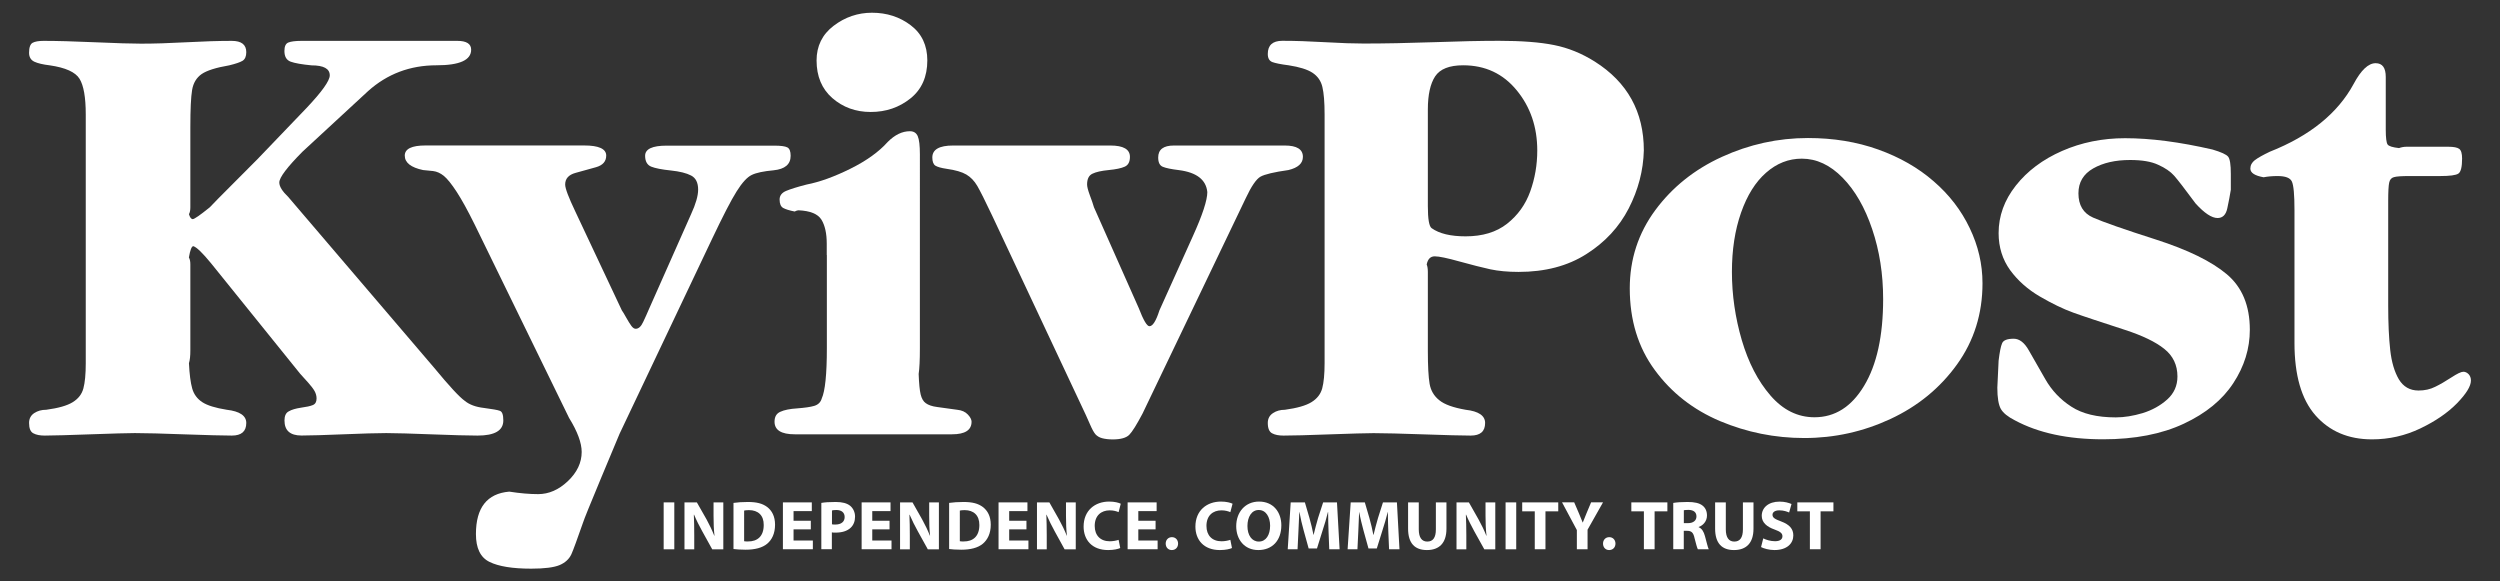 <?xml version="1.0" encoding="utf-8"?>
<!-- Generator: Adobe Illustrator 16.0.3, SVG Export Plug-In . SVG Version: 6.00 Build 0)  -->
<!DOCTYPE svg PUBLIC "-//W3C//DTD SVG 1.1//EN" "http://www.w3.org/Graphics/SVG/1.1/DTD/svg11.dtd">
<svg version="1.1" id="Layer_1" xmlns="http://www.w3.org/2000/svg" xmlns:xlink="http://www.w3.org/1999/xlink" x="0px" y="0px"
	 width="43px" height="10px" viewBox="0 0 43 10" enable-background="new 0 0 43 10" xml:space="preserve">
<rect x="0" y="0" width="43" height="10" fill="#333333" stroke="none"/>
<g>
	<rect x="11.415" y="8.641" fill="#FFFFFF" width="0.183" height="0.807"/>
	<polygon fill="#FFFFFF" points="13.946,9.105 13.649,9.105 13.649,9.297 13.981,9.297 13.981,9.447 13.466,9.447 13.466,8.641 
		13.963,8.641 13.963,8.791 13.649,8.791 13.649,8.957 13.946,8.957 	"/>
	<polygon fill="#FFFFFF" points="15.3,9.105 15.003,9.105 15.003,9.297 15.334,9.297 15.334,9.447 14.82,9.447 14.82,8.641 
		15.317,8.641 15.317,8.791 15.003,8.791 15.003,8.957 15.3,8.957 	"/>
	<polygon fill="#FFFFFF" points="17.655,9.105 17.358,9.105 17.358,9.297 17.689,9.297 17.689,9.447 17.175,9.447 17.175,8.641 
		17.672,8.641 17.672,8.791 17.358,8.791 17.358,8.957 17.655,8.957 	"/>
	<polygon fill="#FFFFFF" points="19.876,9.105 19.579,9.105 19.579,9.297 19.911,9.297 19.911,9.447 19.395,9.447 19.395,8.641 
		19.894,8.641 19.894,8.791 19.579,8.791 19.579,8.957 19.876,8.957 	"/>
	<rect x="25.896" y="8.641" fill="#FFFFFF" width="0.183" height="0.807"/>
	<polygon fill="#FFFFFF" points="26.398,8.795 26.182,8.795 26.182,8.641 26.802,8.641 26.802,8.795 26.582,8.795 26.582,9.447 
		26.398,9.447 	"/>
	<polygon fill="#FFFFFF" points="28.275,8.795 28.059,8.795 28.059,8.641 28.679,8.641 28.679,8.795 28.459,8.795 28.459,9.447 
		28.275,9.447 	"/>
	<polygon fill="#FFFFFF" points="31.13,8.795 30.914,8.795 30.914,8.641 31.535,8.641 31.535,8.795 31.314,8.795 31.314,9.447 
		31.13,9.447 	"/>
	<path fill="#FFFFFF" d="M3.274,4.548v1.483c0,0.088-0.007,0.161-0.024,0.216c0.009,0.19,0.028,0.336,0.056,0.435
		c0.028,0.099,0.085,0.177,0.173,0.235c0.087,0.057,0.228,0.1,0.422,0.131C4.124,7.074,4.236,7.15,4.236,7.275
		c0,0.145-0.083,0.217-0.249,0.217c-0.155,0-0.425-0.008-0.81-0.021C2.794,7.457,2.508,7.449,2.319,7.449
		c-0.128,0-0.38,0.008-0.755,0.021S0.923,7.492,0.77,7.492c-0.082,0-0.146-0.012-0.196-0.039C0.525,7.428,0.5,7.369,0.5,7.275
		c0-0.074,0.03-0.131,0.089-0.17c0.06-0.039,0.126-0.057,0.206-0.057C1.003,7.02,1.155,6.977,1.25,6.918
		c0.096-0.059,0.157-0.137,0.184-0.237s0.041-0.245,0.041-0.434V6.03V2.184V1.967c0-0.293-0.036-0.497-0.107-0.612
		C1.297,1.24,1.126,1.163,0.857,1.124C0.739,1.11,0.65,1.089,0.59,1.061C0.53,1.032,0.5,0.981,0.5,0.908
		c0-0.093,0.021-0.15,0.061-0.172c0.041-0.022,0.104-0.033,0.188-0.033c0.226,0,0.521,0.008,0.886,0.024
		C2,0.743,2.264,0.751,2.427,0.751c0.221,0,0.48-0.008,0.778-0.024c0.298-0.016,0.558-0.024,0.782-0.024
		c0.166,0,0.249,0.065,0.249,0.194c0,0.072-0.021,0.121-0.063,0.148C4.13,1.071,4.054,1.097,3.942,1.124
		C3.714,1.163,3.557,1.213,3.468,1.274C3.38,1.336,3.324,1.427,3.304,1.549c-0.02,0.12-0.03,0.333-0.03,0.637v1.379
		c0,0.049-0.007,0.089-0.024,0.119C3.267,3.74,3.288,3.769,3.316,3.769c0.026,0,0.125-0.068,0.293-0.204
		c0.068-0.073,0.185-0.191,0.35-0.356c0.166-0.166,0.323-0.323,0.472-0.474C4.578,2.583,4.858,2.292,5.27,1.86
		c0.267-0.282,0.402-0.471,0.402-0.564c0-0.115-0.105-0.172-0.315-0.172C5.192,1.108,5.072,1.087,5,1.061
		C4.927,1.034,4.892,0.973,4.892,0.877c0-0.079,0.022-0.128,0.068-0.146c0.045-0.018,0.121-0.028,0.225-0.028h2.607h0.074
		c0.158,0,0.238,0.051,0.238,0.152c0,0.179-0.199,0.268-0.595,0.268c-0.455,0-0.848,0.148-1.178,0.444l-1.126,1.04
		C4.939,2.875,4.804,3.053,4.804,3.139c0,0.069,0.052,0.151,0.154,0.249l2.508,2.936C7.727,6.64,7.902,6.83,7.996,6.896
		c0.078,0.064,0.188,0.105,0.33,0.121c0.141,0.02,0.232,0.033,0.271,0.049c0.041,0.014,0.06,0.068,0.06,0.166
		c0,0.174-0.148,0.26-0.444,0.26c-0.167,0-0.428-0.008-0.782-0.021S6.814,7.449,6.644,7.449c-0.165,0-0.41,0.008-0.738,0.021
		s-0.567,0.021-0.72,0.021c-0.196,0-0.293-0.086-0.293-0.26c0-0.076,0.024-0.131,0.074-0.156c0.05-0.029,0.119-0.049,0.211-0.063
		c0.091-0.012,0.16-0.027,0.203-0.045s0.064-0.055,0.064-0.113c0-0.045-0.012-0.088-0.035-0.129s-0.06-0.087-0.106-0.14
		c-0.048-0.052-0.095-0.103-0.14-0.155L3.629,4.527C3.486,4.353,3.385,4.254,3.326,4.234c-0.03,0-0.055,0.065-0.077,0.195
		C3.267,4.459,3.274,4.499,3.274,4.548"/>
	<path fill="#FFFFFF" d="M8.162,3.857C8.045,3.621,7.943,3.435,7.855,3.3c-0.088-0.135-0.162-0.226-0.22-0.274
		C7.576,2.978,7.514,2.95,7.45,2.942C7.386,2.935,7.328,2.929,7.277,2.925C7.068,2.881,6.962,2.798,6.962,2.676
		c0-0.116,0.12-0.174,0.357-0.174h2.728c0.252,0,0.38,0.058,0.38,0.174c0,0.1-0.059,0.167-0.176,0.2
		c-0.117,0.033-0.234,0.065-0.353,0.098c-0.118,0.033-0.177,0.099-0.177,0.2c0,0.067,0.059,0.222,0.175,0.465l0.8,1.7
		c0.014,0.018,0.039,0.059,0.074,0.122c0.036,0.063,0.065,0.112,0.09,0.145c0.025,0.033,0.049,0.049,0.074,0.049
		c0.05,0,0.093-0.039,0.129-0.118c0.037-0.078,0.07-0.151,0.098-0.218l0.725-1.634c0.081-0.176,0.122-0.317,0.122-0.423
		c0-0.12-0.04-0.201-0.121-0.243c-0.08-0.042-0.197-0.071-0.351-0.087c-0.154-0.016-0.266-0.038-0.336-0.066
		c-0.068-0.028-0.104-0.091-0.104-0.187c0-0.116,0.124-0.174,0.371-0.174h1.849c0.113,0,0.188,0.01,0.226,0.03
		c0.039,0.02,0.057,0.069,0.057,0.145c0,0.146-0.097,0.229-0.293,0.249c-0.173,0.016-0.298,0.042-0.376,0.08
		c-0.078,0.037-0.165,0.131-0.26,0.283c-0.096,0.152-0.236,0.425-0.423,0.818l-1.59,3.35c-0.012,0.031-0.116,0.279-0.311,0.744
		c-0.194,0.465-0.3,0.727-0.318,0.785C9.929,9.27,9.864,9.453,9.827,9.535c-0.038,0.08-0.104,0.143-0.201,0.184
		C9.529,9.76,9.366,9.781,9.137,9.781c-0.321,0-0.56-0.039-0.715-0.115C8.263,9.59,8.186,9.428,8.186,9.186
		c0-0.453,0.19-0.697,0.573-0.73c0.187,0.029,0.352,0.043,0.497,0.043c0.183,0,0.354-0.074,0.511-0.223
		c0.158-0.15,0.238-0.318,0.238-0.502c0-0.156-0.073-0.354-0.217-0.586L8.162,3.857z"/>
	<path fill="#FFFFFF" d="M14.22,4.387V4.191c0-0.178-0.031-0.315-0.092-0.414c-0.062-0.098-0.193-0.151-0.394-0.16
		c-0.016,0-0.039,0.007-0.066,0.021c-0.09-0.018-0.155-0.038-0.197-0.061c-0.041-0.023-0.062-0.071-0.062-0.146
		c0-0.066,0.038-0.116,0.111-0.147c0.074-0.031,0.192-0.069,0.354-0.11c0.227-0.044,0.479-0.136,0.755-0.273
		c0.278-0.138,0.49-0.292,0.64-0.46c0.123-0.123,0.25-0.184,0.381-0.184c0.065,0,0.11,0.028,0.135,0.085
		c0.025,0.057,0.037,0.162,0.037,0.313V5.99c0,0.203-0.007,0.35-0.021,0.442c0.006,0.163,0.017,0.281,0.034,0.351
		s0.046,0.123,0.089,0.152c0.042,0.031,0.108,0.055,0.198,0.066c0.09,0.014,0.203,0.029,0.341,0.047
		c0.08,0.008,0.14,0.035,0.184,0.082c0.043,0.045,0.064,0.088,0.064,0.123c0,0.145-0.112,0.217-0.336,0.217h-2.706
		c-0.231,0-0.347-0.072-0.347-0.217c0-0.084,0.033-0.141,0.099-0.17c0.066-0.031,0.164-0.051,0.292-0.059
		c0.128-0.01,0.225-0.023,0.292-0.043c0.067-0.02,0.111-0.063,0.129-0.127c0.058-0.127,0.088-0.416,0.088-0.867V4.387z"/>
	<path fill="#FFFFFF" d="M14.045,1.04c0-0.248,0.098-0.447,0.293-0.596c0.197-0.15,0.417-0.225,0.66-0.225
		c0.255,0,0.478,0.072,0.667,0.216c0.19,0.144,0.285,0.347,0.285,0.604c0,0.279-0.096,0.498-0.289,0.653s-0.42,0.234-0.685,0.234
		c-0.258,0-0.479-0.081-0.661-0.24C14.136,1.529,14.045,1.313,14.045,1.04"/>
	<path fill="#FFFFFF" d="M17.063,3.704c-0.118-0.25-0.203-0.418-0.253-0.505c-0.051-0.087-0.114-0.153-0.189-0.197
		c-0.075-0.044-0.187-0.077-0.337-0.098c-0.096-0.014-0.161-0.033-0.196-0.055c-0.034-0.023-0.052-0.07-0.052-0.14
		c0-0.138,0.12-0.206,0.357-0.206h2.706c0.223,0,0.336,0.065,0.336,0.195c0,0.086-0.03,0.143-0.09,0.169
		c-0.059,0.027-0.152,0.046-0.275,0.058c-0.125,0.012-0.219,0.033-0.28,0.063c-0.062,0.029-0.092,0.091-0.092,0.186
		c0,0.036,0.015,0.096,0.046,0.181c0.033,0.085,0.056,0.156,0.072,0.21l0.769,1.731c0.081,0.21,0.142,0.315,0.185,0.315
		c0.057,0,0.114-0.09,0.172-0.272l0.575-1.276c0.166-0.366,0.249-0.62,0.249-0.759c-0.021-0.213-0.185-0.339-0.489-0.378
		c-0.132-0.016-0.224-0.035-0.277-0.057c-0.053-0.022-0.079-0.075-0.079-0.16c0-0.138,0.09-0.206,0.271-0.206h1.906
		c0.208,0,0.312,0.065,0.312,0.195c0,0.111-0.082,0.187-0.249,0.227c-0.248,0.035-0.408,0.073-0.481,0.114
		c-0.072,0.041-0.157,0.165-0.254,0.372l-1.775,3.704c-0.101,0.191-0.177,0.313-0.229,0.365c-0.052,0.051-0.146,0.078-0.282,0.078
		c-0.074,0-0.135-0.008-0.184-0.021s-0.086-0.037-0.113-0.066c-0.027-0.031-0.059-0.088-0.094-0.17
		c-0.036-0.082-0.06-0.137-0.074-0.166L17.063,3.704z"/>
	<path fill="#FFFFFF" d="M24.559,3.544c0,0.224,0.022,0.352,0.066,0.381c0.132,0.094,0.327,0.14,0.583,0.14
		c0.292,0,0.53-0.072,0.714-0.217c0.184-0.145,0.317-0.33,0.398-0.555c0.081-0.226,0.121-0.459,0.121-0.704
		c0-0.401-0.116-0.746-0.352-1.034c-0.235-0.288-0.543-0.432-0.923-0.432c-0.238,0-0.398,0.064-0.482,0.191
		c-0.083,0.127-0.125,0.317-0.125,0.57v0.487V3.544z M24.559,4.678v1.353c0,0.262,0.01,0.452,0.03,0.569
		c0.02,0.118,0.076,0.212,0.167,0.284c0.09,0.074,0.242,0.127,0.453,0.164c0.224,0.025,0.335,0.102,0.335,0.227
		c0,0.145-0.082,0.217-0.249,0.217c-0.155,0-0.425-0.008-0.81-0.021s-0.671-0.021-0.859-0.021c-0.128,0-0.381,0.008-0.757,0.021
		c-0.375,0.014-0.64,0.021-0.792,0.021c-0.081,0-0.146-0.012-0.196-0.039c-0.049-0.025-0.075-0.084-0.075-0.178
		c0-0.074,0.03-0.131,0.09-0.17c0.058-0.039,0.127-0.057,0.204-0.057c0.21-0.029,0.362-0.072,0.457-0.131
		c0.096-0.059,0.157-0.137,0.185-0.237c0.027-0.101,0.041-0.245,0.041-0.434V6.03V2.184V1.967c0-0.21-0.013-0.367-0.038-0.471
		c-0.024-0.104-0.081-0.185-0.168-0.243c-0.087-0.058-0.225-0.101-0.413-0.13c-0.135-0.017-0.227-0.036-0.279-0.055
		c-0.052-0.02-0.079-0.065-0.079-0.14c0-0.15,0.083-0.226,0.25-0.226c0.216,0,0.463,0.008,0.737,0.024
		c0.275,0.016,0.496,0.023,0.662,0.023c0.355,0,0.757-0.008,1.202-0.023c0.444-0.016,0.82-0.024,1.124-0.024
		c0.39,0,0.706,0.024,0.949,0.073c0.242,0.048,0.476,0.143,0.7,0.284c0.562,0.355,0.844,0.864,0.844,1.529
		c-0.009,0.346-0.096,0.677-0.26,0.997c-0.164,0.319-0.406,0.581-0.728,0.785c-0.321,0.205-0.71,0.307-1.167,0.307
		c-0.187,0-0.349-0.016-0.486-0.045c-0.138-0.03-0.313-0.075-0.528-0.134c-0.214-0.06-0.355-0.089-0.427-0.089
		c-0.074,0-0.12,0.046-0.139,0.14C24.552,4.579,24.559,4.622,24.559,4.678"/>
	<path fill="#FFFFFF" d="M29.789,4.677c0,0.396,0.057,0.787,0.17,1.174c0.114,0.386,0.278,0.704,0.494,0.953
		c0.215,0.248,0.467,0.373,0.756,0.373c0.352,0,0.637-0.18,0.854-0.542c0.218-0.361,0.327-0.859,0.327-1.491
		c0-0.428-0.062-0.829-0.188-1.201c-0.125-0.372-0.294-0.667-0.509-0.886c-0.214-0.219-0.448-0.328-0.702-0.328
		c-0.228,0-0.432,0.081-0.614,0.241c-0.183,0.16-0.326,0.389-0.431,0.688C29.841,3.958,29.789,4.296,29.789,4.677 M28.032,4.959
		c0-0.5,0.147-0.948,0.438-1.343c0.292-0.395,0.673-0.701,1.145-0.917c0.472-0.216,0.966-0.325,1.482-0.325
		c0.438,0,0.84,0.066,1.209,0.198c0.368,0.132,0.687,0.314,0.953,0.546c0.267,0.23,0.474,0.499,0.619,0.803
		c0.147,0.305,0.221,0.622,0.221,0.951c0,0.525-0.146,0.99-0.438,1.396c-0.292,0.406-0.673,0.718-1.144,0.938
		c-0.471,0.219-0.965,0.328-1.483,0.328c-0.507,0-0.989-0.098-1.449-0.291c-0.46-0.195-0.835-0.486-1.122-0.878
		C28.176,5.976,28.032,5.508,28.032,4.959"/>
	<path fill="#FFFFFF" d="M34.376,6.204c0.018-0.147,0.037-0.248,0.06-0.299c0.021-0.053,0.089-0.079,0.2-0.079
		c0.097,0,0.185,0.067,0.26,0.201c0.078,0.134,0.171,0.298,0.282,0.493c0.111,0.195,0.261,0.354,0.45,0.475
		c0.189,0.123,0.444,0.184,0.764,0.184c0.145,0,0.298-0.025,0.463-0.074c0.163-0.051,0.304-0.129,0.421-0.234
		s0.176-0.237,0.176-0.396c0-0.196-0.076-0.355-0.227-0.475c-0.15-0.12-0.375-0.228-0.672-0.325
		c-0.424-0.138-0.723-0.236-0.893-0.298c-0.172-0.062-0.362-0.154-0.572-0.276c-0.21-0.122-0.381-0.274-0.514-0.455
		c-0.131-0.182-0.198-0.394-0.198-0.637c0-0.294,0.099-0.567,0.296-0.817c0.198-0.251,0.463-0.45,0.796-0.596
		c0.333-0.146,0.695-0.219,1.084-0.219c0.438,0,0.938,0.065,1.504,0.195c0.148,0.044,0.238,0.085,0.268,0.123
		c0.031,0.038,0.046,0.137,0.046,0.297v0.272c-0.016,0.097-0.035,0.203-0.06,0.316c-0.023,0.114-0.08,0.17-0.168,0.17
		c-0.1,0-0.226-0.083-0.377-0.249c-0.184-0.248-0.307-0.408-0.37-0.479s-0.154-0.134-0.275-0.188C37,2.778,36.84,2.752,36.638,2.752
		c-0.254,0-0.465,0.048-0.635,0.145c-0.17,0.097-0.254,0.24-0.254,0.428c0,0.204,0.084,0.344,0.253,0.418
		c0.17,0.075,0.529,0.201,1.079,0.377c0.551,0.177,0.958,0.376,1.221,0.598s0.395,0.539,0.395,0.955
		c0,0.323-0.095,0.629-0.284,0.917c-0.188,0.288-0.473,0.521-0.852,0.698c-0.38,0.178-0.842,0.268-1.387,0.268
		c-0.609,0-1.115-0.109-1.518-0.326c-0.121-0.061-0.202-0.127-0.242-0.197c-0.039-0.07-0.06-0.191-0.06-0.364L34.376,6.204z"/>
	<path fill="#FFFFFF" d="M41.077,3.452v1.802c0,0.305,0.012,0.562,0.035,0.768c0.023,0.207,0.073,0.374,0.148,0.502
		c0.077,0.127,0.189,0.193,0.339,0.193c0.105,0,0.201-0.021,0.286-0.064c0.085-0.041,0.177-0.095,0.277-0.16
		c0.101-0.066,0.169-0.099,0.208-0.099c0.034,0,0.063,0.015,0.09,0.042C42.486,6.464,42.5,6.5,42.5,6.545
		c0,0.097-0.08,0.227-0.239,0.391C42.1,7.1,41.891,7.244,41.63,7.369s-0.537,0.188-0.832,0.188c-0.408,0-0.731-0.139-0.973-0.414
		c-0.241-0.275-0.36-0.691-0.36-1.245V3.613c0-0.265-0.015-0.428-0.045-0.491c-0.029-0.063-0.111-0.094-0.246-0.094
		c-0.088,0-0.168,0.007-0.24,0.021c-0.151-0.027-0.228-0.076-0.228-0.149c0-0.058,0.027-0.107,0.079-0.147
		c0.054-0.04,0.139-0.088,0.257-0.144c0.687-0.272,1.168-0.661,1.441-1.166c0.127-0.238,0.253-0.356,0.378-0.356
		c0.117,0,0.174,0.079,0.174,0.237v0.161v0.748c0,0.137,0.011,0.221,0.031,0.251s0.086,0.051,0.197,0.063
		c0.044-0.016,0.087-0.023,0.13-0.023h0.595h0.123c0.091,0,0.154,0.012,0.187,0.036c0.034,0.025,0.05,0.081,0.05,0.167
		c0,0.144-0.021,0.229-0.063,0.258c-0.042,0.029-0.148,0.043-0.317,0.043h-0.53c-0.133,0-0.22,0.006-0.263,0.019
		c-0.044,0.012-0.07,0.043-0.081,0.094C41.083,3.191,41.077,3.295,41.077,3.452"/>
	<path fill="#FFFFFF" d="M11.773,9.447V8.641h0.213l0.168,0.295c0.047,0.086,0.095,0.186,0.131,0.277h0.004
		c-0.012-0.107-0.016-0.215-0.016-0.338V8.641h0.168v0.807H12.25l-0.172-0.311c-0.048-0.086-0.101-0.191-0.14-0.285l-0.004,0.002
		c0.005,0.105,0.007,0.219,0.007,0.352v0.242H11.773z"/>
	<path fill="#FFFFFF" d="M12.799,9.309c0.016,0.004,0.041,0.004,0.063,0.004c0.167,0.002,0.274-0.09,0.274-0.283
		c0.002-0.166-0.097-0.256-0.254-0.256c-0.041,0-0.067,0.004-0.083,0.008V9.309z M12.616,8.65c0.067-0.01,0.155-0.016,0.247-0.016
		c0.154,0,0.253,0.027,0.332,0.086c0.083,0.063,0.136,0.162,0.136,0.305c0,0.154-0.056,0.26-0.134,0.326
		c-0.085,0.072-0.215,0.104-0.373,0.104c-0.094,0-0.162-0.006-0.208-0.012V8.65z"/>
	<path fill="#FFFFFF" d="M14.309,9.018c0.015,0.004,0.034,0.004,0.061,0.004c0.097,0,0.158-0.047,0.158-0.129
		c0-0.076-0.052-0.121-0.143-0.121c-0.037,0-0.063,0.004-0.075,0.008V9.018z M14.127,8.65c0.056-0.01,0.135-0.016,0.246-0.016
		c0.113,0,0.193,0.021,0.248,0.064c0.051,0.041,0.086,0.109,0.086,0.188s-0.026,0.145-0.075,0.191
		c-0.062,0.059-0.154,0.084-0.261,0.084c-0.024,0-0.046,0-0.063-0.004v0.289h-0.181V8.65z"/>
	<path fill="#FFFFFF" d="M15.481,9.447V8.641h0.214l0.167,0.295c0.048,0.086,0.096,0.186,0.132,0.277h0.003
		c-0.012-0.107-0.015-0.215-0.015-0.338V8.641h0.167v0.807h-0.191l-0.172-0.311c-0.048-0.086-0.101-0.191-0.141-0.285l-0.003,0.002
		c0.005,0.105,0.007,0.219,0.007,0.352v0.242H15.481z"/>
	<path fill="#FFFFFF" d="M16.509,9.309c0.015,0.004,0.04,0.004,0.063,0.004c0.166,0.002,0.273-0.09,0.273-0.283
		c0.001-0.166-0.097-0.256-0.254-0.256c-0.041,0-0.067,0.004-0.082,0.008V9.309z M16.325,8.65c0.067-0.01,0.155-0.016,0.248-0.016
		c0.153,0,0.252,0.027,0.331,0.086c0.084,0.063,0.137,0.162,0.137,0.305c0,0.154-0.057,0.26-0.135,0.326
		c-0.085,0.072-0.214,0.104-0.373,0.104c-0.094,0-0.162-0.006-0.208-0.012V8.65z"/>
	<path fill="#FFFFFF" d="M17.836,9.447V8.641h0.213l0.167,0.295c0.048,0.086,0.096,0.186,0.132,0.277h0.003
		c-0.012-0.107-0.016-0.215-0.016-0.338V8.641h0.168v0.807h-0.192L18.14,9.137C18.092,9.051,18.04,8.945,18,8.852l-0.003,0.002
		c0.004,0.105,0.007,0.219,0.007,0.352v0.242H17.836z"/>
	<path fill="#FFFFFF" d="M19.268,9.426c-0.034,0.016-0.109,0.035-0.208,0.035c-0.279,0-0.422-0.176-0.422-0.404
		c0-0.277,0.196-0.43,0.44-0.43c0.094,0,0.166,0.02,0.199,0.037L19.24,8.809c-0.037-0.016-0.088-0.031-0.153-0.031
		c-0.145,0-0.258,0.088-0.258,0.268c0,0.162,0.097,0.264,0.259,0.264c0.055,0,0.117-0.012,0.152-0.025L19.268,9.426z"/>
	<path fill="#FFFFFF" d="M20.155,9.461c-0.062,0-0.105-0.047-0.105-0.111s0.044-0.111,0.107-0.111c0.063,0,0.106,0.047,0.106,0.111
		S20.22,9.461,20.155,9.461L20.155,9.461z"/>
	<path fill="#FFFFFF" d="M21.19,9.426c-0.033,0.016-0.108,0.035-0.208,0.035c-0.278,0-0.421-0.176-0.421-0.404
		c0-0.277,0.196-0.43,0.44-0.43c0.094,0,0.166,0.02,0.199,0.037l-0.038,0.145c-0.037-0.016-0.088-0.031-0.153-0.031
		c-0.146,0-0.258,0.088-0.258,0.268c0,0.162,0.096,0.264,0.259,0.264c0.055,0,0.116-0.012,0.152-0.025L21.19,9.426z"/>
	<path fill="#FFFFFF" d="M21.456,9.047c0,0.158,0.074,0.268,0.196,0.268c0.124,0,0.194-0.115,0.194-0.273
		c0-0.145-0.069-0.27-0.195-0.27C21.528,8.771,21.456,8.891,21.456,9.047 M22.039,9.035c0,0.266-0.16,0.426-0.396,0.426
		c-0.24,0-0.38-0.182-0.38-0.41c0-0.242,0.155-0.424,0.393-0.424C21.904,8.627,22.039,8.813,22.039,9.035"/>
	<path fill="#FFFFFF" d="M22.851,9.139c-0.004-0.098-0.007-0.213-0.007-0.33h-0.004c-0.025,0.102-0.058,0.217-0.09,0.311
		l-0.098,0.314h-0.143l-0.086-0.311c-0.027-0.096-0.054-0.211-0.072-0.314h-0.003c-0.005,0.107-0.009,0.232-0.015,0.332
		l-0.015,0.307h-0.169l0.051-0.807h0.244l0.079,0.27c0.026,0.092,0.05,0.193,0.069,0.289h0.002c0.023-0.094,0.05-0.201,0.077-0.291
		l0.087-0.268h0.238l0.045,0.807h-0.178L22.851,9.139z"/>
	<path fill="#FFFFFF" d="M23.879,9.139c-0.004-0.098-0.007-0.213-0.007-0.33h-0.003c-0.026,0.102-0.059,0.217-0.09,0.311
		l-0.098,0.314h-0.143l-0.086-0.311c-0.026-0.096-0.055-0.211-0.073-0.314h-0.002c-0.005,0.107-0.009,0.232-0.014,0.332
		l-0.015,0.307h-0.169l0.053-0.807h0.243l0.079,0.27c0.025,0.092,0.05,0.193,0.068,0.289h0.003c0.022-0.094,0.051-0.201,0.077-0.291
		l0.085-0.268h0.24l0.044,0.807h-0.179L23.879,9.139z"/>
	<path fill="#FFFFFF" d="M24.403,8.641v0.465c0,0.139,0.052,0.209,0.146,0.209c0.097,0,0.148-0.066,0.148-0.209V8.641h0.182v0.453
		c0,0.248-0.126,0.367-0.336,0.367c-0.205,0-0.324-0.113-0.324-0.369V8.641H24.403z"/>
	<path fill="#FFFFFF" d="M25.052,9.447V8.641h0.213l0.167,0.295c0.048,0.086,0.097,0.186,0.132,0.277h0.004
		c-0.013-0.107-0.017-0.215-0.017-0.338V8.641h0.168v0.807H25.53l-0.173-0.311c-0.047-0.086-0.101-0.191-0.14-0.285l-0.004,0.002
		c0.005,0.105,0.008,0.219,0.008,0.352v0.242H25.052z"/>
	<path fill="#FFFFFF" d="M27.122,9.447v-0.33l-0.255-0.477h0.209l0.083,0.193c0.025,0.061,0.042,0.102,0.063,0.154h0.002
		c0.018-0.049,0.037-0.096,0.062-0.154l0.081-0.193h0.205l-0.266,0.471v0.336H27.122z"/>
	<path fill="#FFFFFF" d="M27.677,9.461c-0.062,0-0.105-0.047-0.105-0.111s0.044-0.111,0.107-0.111s0.107,0.047,0.107,0.111
		S27.742,9.461,27.677,9.461L27.677,9.461z"/>
	<path fill="#FFFFFF" d="M28.962,8.998h0.072c0.09,0,0.145-0.045,0.145-0.115c0-0.074-0.05-0.111-0.135-0.113
		c-0.044,0-0.069,0.004-0.082,0.006V8.998z M28.781,8.65c0.059-0.01,0.147-0.016,0.244-0.016c0.12,0,0.204,0.018,0.26,0.063
		c0.049,0.039,0.075,0.096,0.075,0.17c0,0.104-0.074,0.174-0.143,0.197v0.004c0.056,0.023,0.087,0.076,0.108,0.152
		c0.025,0.09,0.049,0.195,0.065,0.227h-0.187c-0.013-0.023-0.031-0.09-0.056-0.188c-0.021-0.102-0.056-0.129-0.131-0.129h-0.055
		v0.316h-0.181V8.65z"/>
	<path fill="#FFFFFF" d="M29.684,8.641v0.465c0,0.139,0.052,0.209,0.146,0.209c0.096,0,0.148-0.066,0.148-0.209V8.641h0.182v0.453
		c0,0.248-0.126,0.367-0.336,0.367c-0.204,0-0.324-0.113-0.324-0.369V8.641H29.684z"/>
	<path fill="#FFFFFF" d="M30.328,9.26c0.049,0.025,0.125,0.049,0.203,0.049c0.084,0,0.127-0.033,0.127-0.086
		c0-0.051-0.038-0.08-0.135-0.115c-0.134-0.047-0.221-0.121-0.221-0.236c0-0.139,0.115-0.244,0.306-0.244
		c0.09,0,0.157,0.02,0.206,0.041l-0.041,0.146c-0.033-0.014-0.09-0.037-0.169-0.037c-0.08,0-0.117,0.035-0.117,0.076
		c0,0.053,0.045,0.076,0.149,0.115c0.142,0.053,0.209,0.127,0.209,0.24c0,0.135-0.104,0.252-0.326,0.252
		c-0.091,0-0.183-0.027-0.229-0.051L30.328,9.26z"/>
</g>
</svg>
